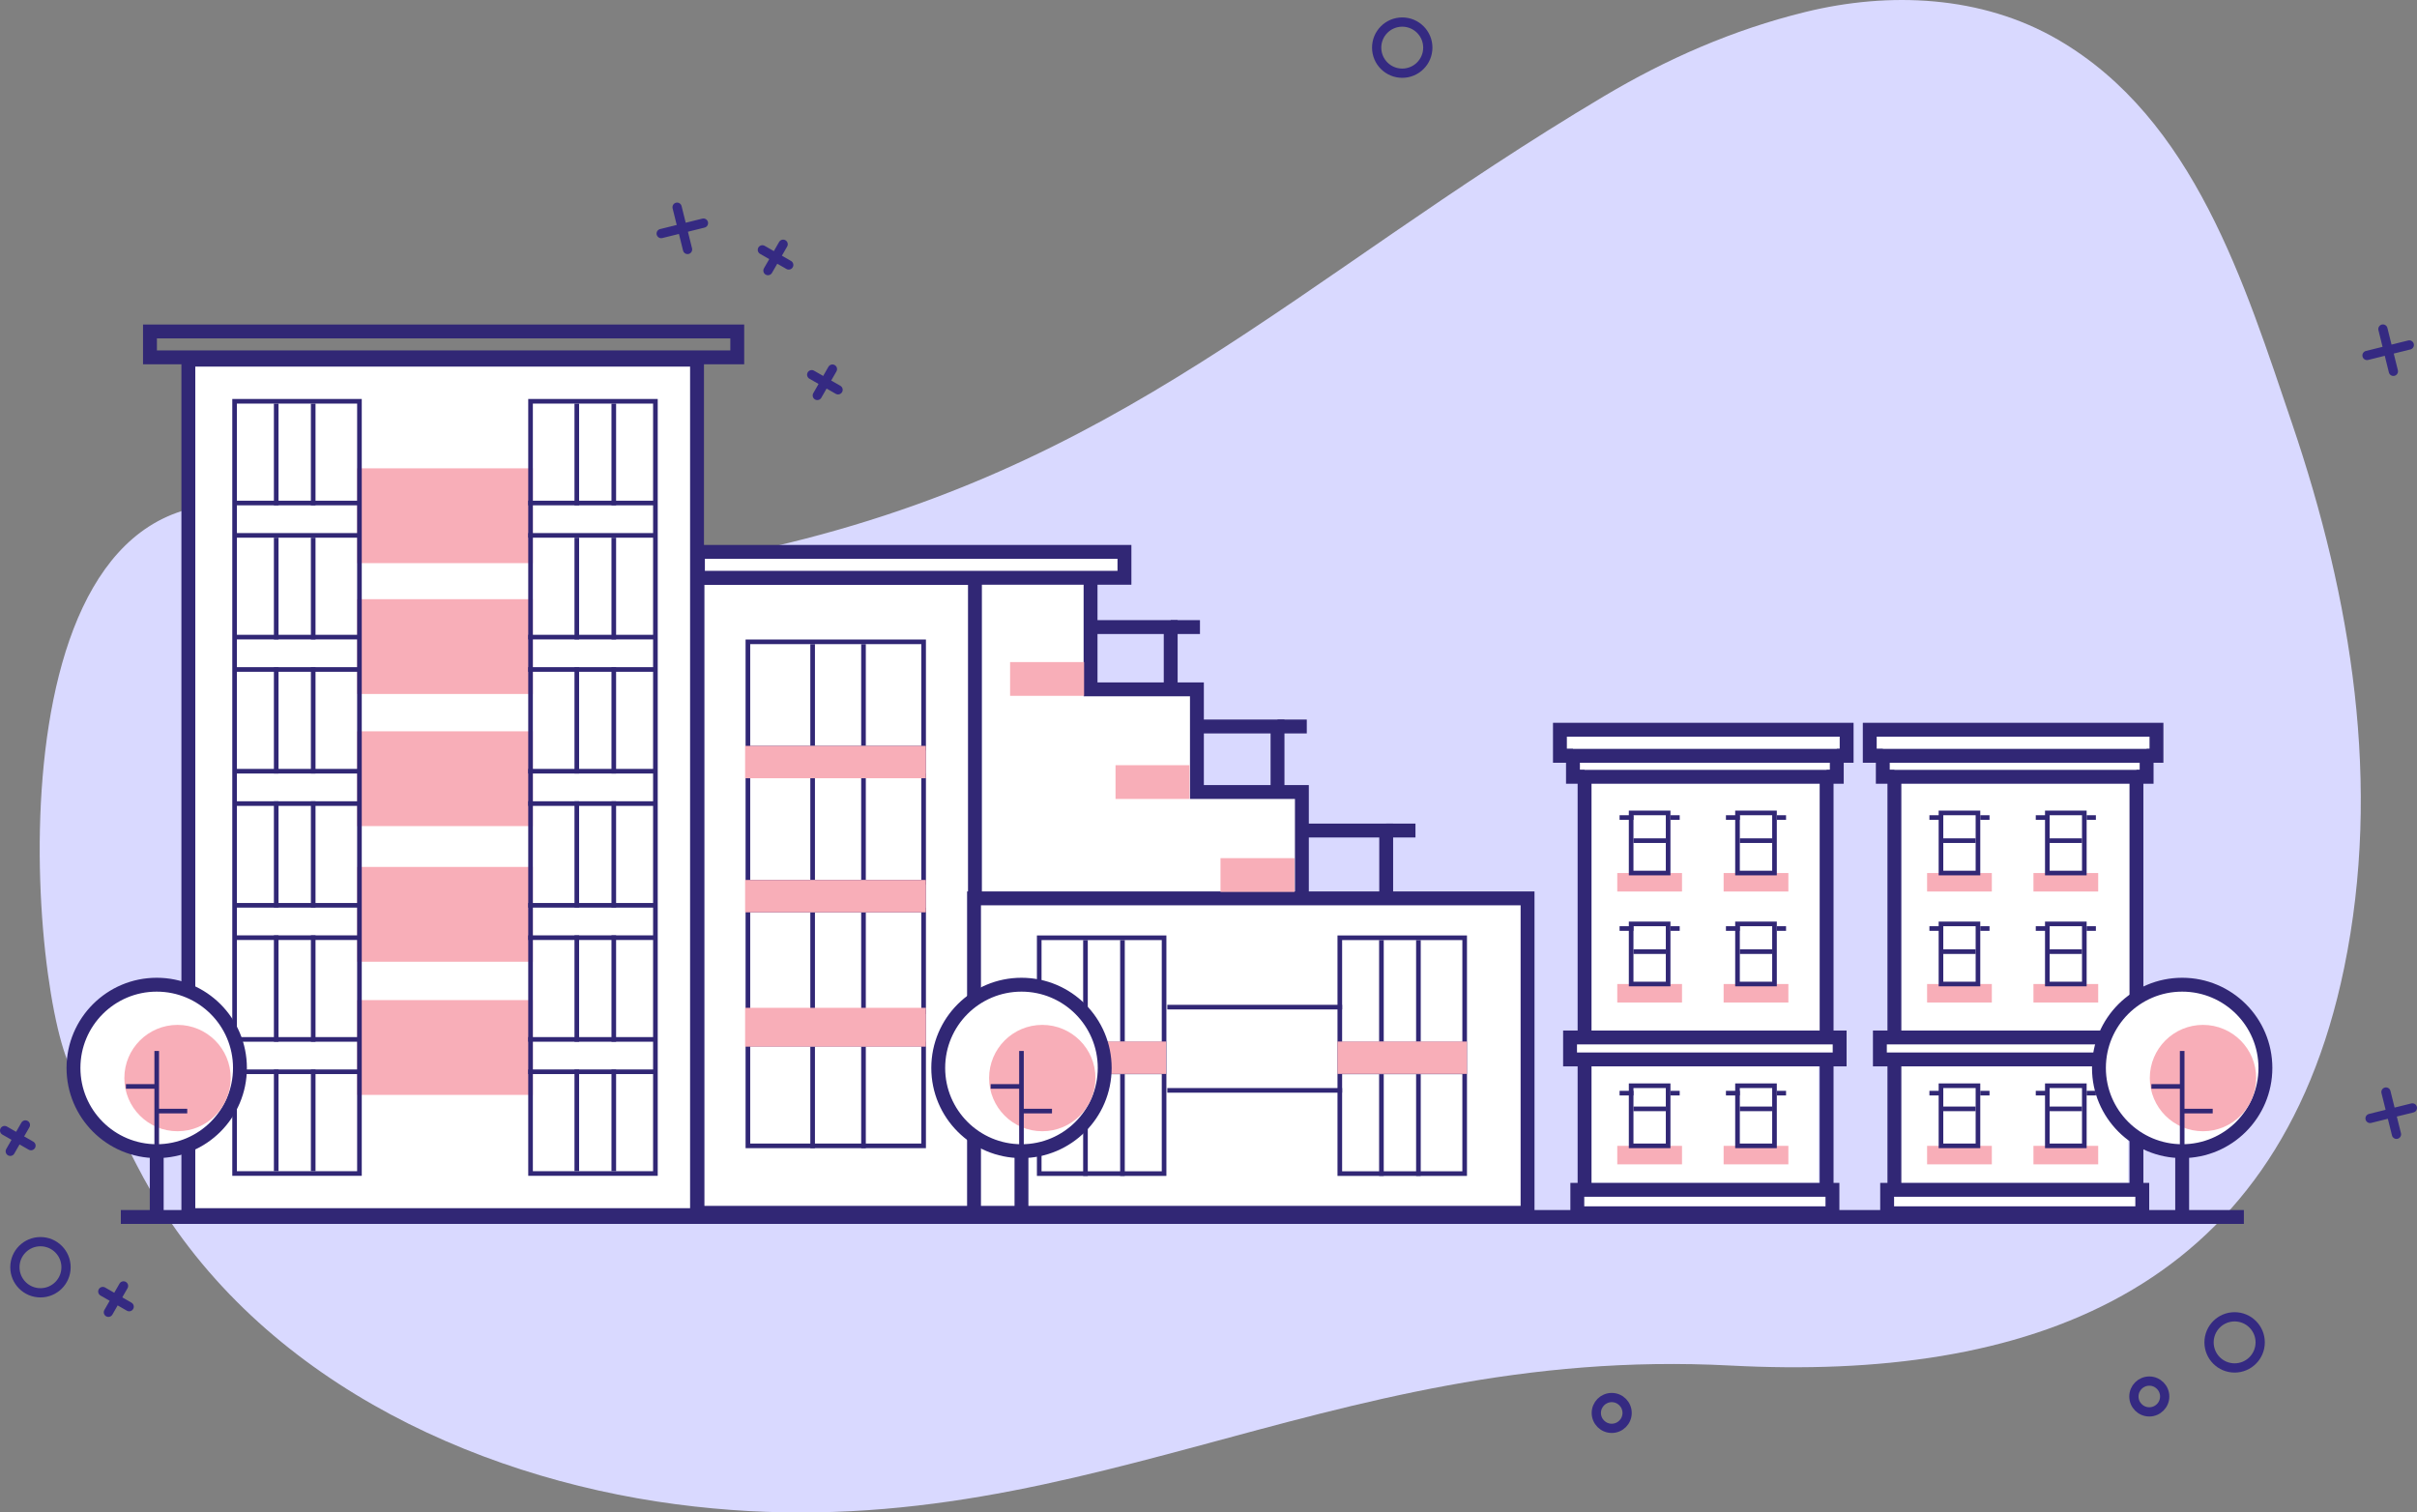 <?xml version="1.0" encoding="UTF-8"?>
<svg id="Layer_2" data-name="Layer 2" xmlns="http://www.w3.org/2000/svg" viewBox="0 0 522.67 327.08">
  <rect x="0" y="0" width="522.67" height="327.08" fill="#808080" stroke="none"/>
  <defs>
    <style>
      .cls-1 {
        fill: #d9d9ff;
      }

      .cls-1, .cls-2, .cls-3 {
        stroke-width: 0px;
      }

      .cls-4, .cls-5, .cls-6, .cls-7 {
        stroke-miterlimit: 10;
      }

      .cls-4, .cls-5, .cls-7 {
        fill: none;
      }

      .cls-4, .cls-6 {
        stroke-width: 3px;
      }

      .cls-4, .cls-6, .cls-7 {
        stroke: #312775;
      }

      .cls-5 {
        stroke: #352a82;
        stroke-linecap: round;
        stroke-width: 2px;
      }

      .cls-2, .cls-6 {
        fill: #fff;
      }

      .cls-3 {
        fill: #f8aeb8;
      }
    </style>
  </defs>
  <g id="home_page" data-name="home page">
    <g>
      <path class="cls-1" d="M346.92,20.77c-66.91,39.77-104.33,80.95-183.59,98.31-37.35,8.18-76.17-9.55-113.55-10.03-55-.71-42.16,116.53-32.99,124.04,6.82,5.58,10.11,14.11,14.32,21.76,23.38,42.44,70.37,64.55,115.11,70.46,85.18,11.23,139.15-34.67,228-30,63.74,3.35,118.09-15.15,132.69-85.97,8.17-39.62,1.63-79.8-11.23-117.67-10.28-30.26-21.19-65.99-50.66-83.1-16.51-9.59-36.49-10.43-54.65-5.97-15.69,3.85-30.02,10.19-43.45,18.17Z"/>
      <line class="cls-4" x1="26.13" y1="263.18" x2="485.23" y2="263.18"/>
      <polygon class="cls-2" points="210.63 194.28 281.53 194.28 281.53 171.28 258.83 171.28 258.83 149.08 235.83 149.08 235.83 125.38 210.83 125.38 210.63 194.28"/>
      <rect class="cls-6" x="40.73" y="77.78" width="110" height="185"/>
      <rect class="cls-6" x="150.83" y="124.98" width="60" height="137.3"/>
      <rect class="cls-3" x="77.23" y="216.28" width="38" height="20.5"/>
      <rect class="cls-3" x="77.23" y="187.48" width="38" height="20.5"/>
      <rect class="cls-3" x="77.23" y="158.15" width="38" height="20.5"/>
      <rect class="cls-3" x="77.23" y="129.58" width="38" height="20.5"/>
      <rect class="cls-3" x="77.23" y="101.28" width="38" height="20.5"/>
      <rect class="cls-6" x="210.63" y="194.28" width="119.7" height="68"/>
      <polyline class="cls-4" points="235.83 125.38 235.83 149.08 258.83 149.08 258.83 171.28 281.53 171.28 281.53 194.58"/>
      <g>
        <rect class="cls-7" x="114.73" y="86.78" width="27" height="167"/>
        <line class="cls-7" x1="124.73" y1="138.28" x2="124.73" y2="116.28"/>
        <line class="cls-7" x1="124.73" y1="196.28" x2="124.73" y2="173.28"/>
        <line class="cls-7" x1="124.73" y1="253.28" x2="124.73" y2="231.28"/>
        <line class="cls-7" x1="124.73" y1="225.28" x2="124.73" y2="202.28"/>
        <line class="cls-7" x1="124.73" y1="167.28" x2="124.73" y2="144.28"/>
        <line class="cls-7" x1="124.73" y1="109.28" x2="124.73" y2="87.28"/>
        <line class="cls-7" x1="132.73" y1="138.28" x2="132.73" y2="116.28"/>
        <line class="cls-7" x1="132.73" y1="196.28" x2="132.73" y2="173.28"/>
        <line class="cls-7" x1="132.73" y1="253.28" x2="132.73" y2="231.28"/>
        <line class="cls-7" x1="132.73" y1="225.28" x2="132.73" y2="202.28"/>
        <line class="cls-7" x1="132.73" y1="167.28" x2="132.73" y2="144.28"/>
        <line class="cls-7" x1="132.73" y1="109.28" x2="132.73" y2="87.28"/>
        <g>
          <line class="cls-7" x1="114.23" y1="108.78" x2="141.83" y2="108.78"/>
          <line class="cls-7" x1="114.23" y1="115.78" x2="141.83" y2="115.78"/>
        </g>
        <g>
          <line class="cls-7" x1="114.23" y1="137.78" x2="141.83" y2="137.78"/>
          <line class="cls-7" x1="114.23" y1="144.78" x2="141.83" y2="144.78"/>
        </g>
        <g>
          <line class="cls-7" x1="114.23" y1="166.78" x2="141.83" y2="166.78"/>
          <line class="cls-7" x1="114.23" y1="173.78" x2="141.83" y2="173.78"/>
        </g>
        <g>
          <line class="cls-7" x1="114.23" y1="195.78" x2="141.83" y2="195.78"/>
          <line class="cls-7" x1="114.23" y1="202.78" x2="141.83" y2="202.78"/>
        </g>
        <g>
          <line class="cls-7" x1="114.23" y1="224.78" x2="141.83" y2="224.78"/>
          <line class="cls-7" x1="114.23" y1="231.78" x2="141.83" y2="231.78"/>
        </g>
      </g>
      <g>
        <rect class="cls-7" x="50.73" y="86.78" width="27" height="167"/>
        <line class="cls-7" x1="59.73" y1="138.28" x2="59.73" y2="116.28"/>
        <line class="cls-7" x1="59.73" y1="196.28" x2="59.73" y2="173.28"/>
        <line class="cls-7" x1="59.73" y1="253.28" x2="59.73" y2="231.28"/>
        <line class="cls-7" x1="59.73" y1="225.28" x2="59.73" y2="202.28"/>
        <line class="cls-7" x1="59.73" y1="167.28" x2="59.73" y2="144.28"/>
        <line class="cls-7" x1="59.73" y1="109.28" x2="59.73" y2="87.28"/>
        <line class="cls-7" x1="67.73" y1="138.28" x2="67.73" y2="116.28"/>
        <line class="cls-7" x1="67.73" y1="196.28" x2="67.73" y2="173.28"/>
        <line class="cls-7" x1="67.73" y1="253.28" x2="67.73" y2="231.28"/>
        <line class="cls-7" x1="67.73" y1="225.28" x2="67.73" y2="202.28"/>
        <line class="cls-7" x1="67.73" y1="167.28" x2="67.73" y2="144.28"/>
        <line class="cls-7" x1="67.73" y1="109.28" x2="67.73" y2="87.28"/>
        <g>
          <line class="cls-7" x1="50.73" y1="108.78" x2="78.13" y2="108.78"/>
          <line class="cls-7" x1="50.73" y1="115.78" x2="78.13" y2="115.78"/>
        </g>
        <g>
          <line class="cls-7" x1="50.73" y1="137.78" x2="78.13" y2="137.78"/>
          <line class="cls-7" x1="50.73" y1="144.78" x2="78.13" y2="144.78"/>
        </g>
        <g>
          <line class="cls-7" x1="50.73" y1="166.78" x2="78.13" y2="166.78"/>
          <line class="cls-7" x1="50.73" y1="173.78" x2="78.13" y2="173.78"/>
        </g>
        <g>
          <line class="cls-7" x1="50.73" y1="195.78" x2="78.13" y2="195.78"/>
          <line class="cls-7" x1="50.73" y1="202.78" x2="78.13" y2="202.78"/>
        </g>
        <g>
          <line class="cls-7" x1="50.73" y1="224.78" x2="78.13" y2="224.78"/>
          <line class="cls-7" x1="50.73" y1="231.78" x2="78.13" y2="231.78"/>
        </g>
      </g>
      <rect class="cls-4" x="32.43" y="71.68" width="127" height="5.6"/>
      <g>
        <rect class="cls-7" x="161.73" y="138.8" width="38" height="109"/>
        <line class="cls-7" x1="175.73" y1="190.3" x2="175.73" y2="168.3"/>
        <line class="cls-7" x1="175.73" y1="248.3" x2="175.73" y2="226.3"/>
        <line class="cls-7" x1="175.73" y1="219.3" x2="175.73" y2="197.3"/>
        <line class="cls-7" x1="175.73" y1="161.3" x2="175.73" y2="139.3"/>
        <line class="cls-7" x1="186.73" y1="190.3" x2="186.73" y2="168.3"/>
        <line class="cls-7" x1="186.73" y1="248.3" x2="186.73" y2="226.3"/>
        <line class="cls-7" x1="186.73" y1="219.3" x2="186.73" y2="197.3"/>
        <line class="cls-7" x1="186.73" y1="161.3" x2="186.73" y2="139.3"/>
        <g>
          <line class="cls-7" x1="162.03" y1="161.8" x2="200.23" y2="161.8"/>
          <line class="cls-7" x1="162.03" y1="167.8" x2="200.23" y2="167.8"/>
        </g>
        <g>
          <line class="cls-7" x1="162.03" y1="190.8" x2="200.23" y2="190.8"/>
          <line class="cls-7" x1="162.03" y1="196.8" x2="200.23" y2="196.8"/>
        </g>
        <g>
          <line class="cls-7" x1="162.03" y1="218.8" x2="200.23" y2="218.8"/>
          <line class="cls-7" x1="162.03" y1="225.8" x2="200.23" y2="225.8"/>
        </g>
      </g>
      <rect class="cls-6" x="150.93" y="119.35" width="92.23" height="5.6"/>
      <polyline class="cls-4" points="235.16 135.61 253.16 135.61 253.16 149.61"/>
      <line class="cls-4" x1="253.16" y1="135.61" x2="259.49" y2="135.61"/>
      <polyline class="cls-4" points="258.26 157.11 276.26 157.11 276.26 171.11"/>
      <line class="cls-4" x1="276.26" y1="157.11" x2="282.59" y2="157.11"/>
      <polyline class="cls-4" points="281.76 179.61 299.76 179.61 299.76 193.61"/>
      <line class="cls-4" x1="299.76" y1="179.61" x2="306.09" y2="179.61"/>
      <polyline class="cls-3" points="234.43 150.48 218.43 150.48 218.43 143.18 234.43 143.18"/>
      <polyline class="cls-3" points="257.23 172.78 241.23 172.78 241.23 165.48 257.23 165.48"/>
      <polyline class="cls-3" points="279.93 192.88 263.93 192.88 263.93 185.58 279.93 185.58"/>
      <g>
        <rect class="cls-7" x="289.73" y="202.8" width="27" height="51"/>
        <line class="cls-7" x1="298.73" y1="254.3" x2="298.73" y2="232.3"/>
        <line class="cls-7" x1="298.73" y1="225.3" x2="298.73" y2="203.3"/>
        <line class="cls-7" x1="306.73" y1="254.3" x2="306.73" y2="232.3"/>
        <line class="cls-7" x1="306.73" y1="225.3" x2="306.73" y2="203.3"/>
        <g>
          <line class="cls-7" x1="289.63" y1="225.8" x2="316.83" y2="225.8"/>
          <line class="cls-7" x1="289.63" y1="231.8" x2="316.83" y2="231.8"/>
        </g>
        <rect class="cls-7" x="224.73" y="202.8" width="27" height="51"/>
        <line class="cls-7" x1="234.73" y1="254.3" x2="234.73" y2="232.3"/>
        <line class="cls-7" x1="234.73" y1="225.3" x2="234.73" y2="203.3"/>
        <line class="cls-7" x1="242.73" y1="254.3" x2="242.73" y2="232.3"/>
        <line class="cls-7" x1="242.73" y1="225.3" x2="242.73" y2="203.3"/>
        <g>
          <line class="cls-7" x1="224.23" y1="225.8" x2="251.43" y2="225.8"/>
          <line class="cls-7" x1="224.23" y1="231.8" x2="251.43" y2="231.8"/>
        </g>
        <g>
          <line class="cls-7" x1="252.43" y1="217.8" x2="290.23" y2="217.8"/>
          <line class="cls-7" x1="252.43" y1="235.8" x2="290.23" y2="235.8"/>
        </g>
      </g>
      <g>
        <rect class="cls-2" x="343.98" y="230.3" width="49.25" height="25.5"/>
        <line class="cls-4" x1="342.66" y1="256.05" x2="342.66" y2="229.11"/>
        <line class="cls-4" x1="395" y1="229.11" x2="395" y2="256.05"/>
        <polyline class="cls-6" points="340.15 163.45 337.33 163.45 337.33 157.81 399.33 157.81 399.33 163.45 397.2 163.45"/>
        <polyline class="cls-6" points="342.66 167.99 340.15 167.99 340.15 163.45 397.2 163.45 397.2 167.99 395 167.99"/>
        <polyline class="cls-6" points="342.66 225.66 342.66 167.99 395 167.99 395 225.66"/>
        <rect class="cls-6" x="339.52" y="224.36" width="58.3" height="4.75"/>
        <rect class="cls-6" x="341.09" y="257.31" width="55.17" height="5.07"/>
        <g>
          <polyline class="cls-3" points="353.23 188.8 349.73 188.8 349.73 192.8 363.73 192.8 363.73 188.8 361.23 188.8"/>
          <rect class="cls-7" x="352.73" y="175.8" width="8" height="13"/>
          <line class="cls-7" x1="350.23" y1="176.8" x2="353.23" y2="176.8"/>
          <line class="cls-7" x1="361.23" y1="176.8" x2="363.23" y2="176.8"/>
          <line class="cls-7" x1="353.23" y1="181.8" x2="360.23" y2="181.8"/>
        </g>
        <g>
          <polyline class="cls-3" points="376.23 188.8 372.73 188.8 372.73 192.8 386.73 192.8 386.73 188.8 384.23 188.8"/>
          <rect class="cls-7" x="375.73" y="175.8" width="8" height="13"/>
          <line class="cls-7" x1="373.23" y1="176.8" x2="376.23" y2="176.8"/>
          <line class="cls-7" x1="384.23" y1="176.8" x2="386.23" y2="176.8"/>
          <line class="cls-7" x1="376.23" y1="181.8" x2="383.23" y2="181.8"/>
        </g>
        <g>
          <polyline class="cls-3" points="353.23 212.8 349.73 212.8 349.73 216.8 363.73 216.8 363.73 212.8 361.23 212.8"/>
          <rect class="cls-7" x="352.73" y="199.8" width="8" height="13"/>
          <line class="cls-7" x1="350.23" y1="200.8" x2="353.23" y2="200.8"/>
          <line class="cls-7" x1="361.23" y1="200.8" x2="363.23" y2="200.8"/>
          <line class="cls-7" x1="353.23" y1="205.8" x2="360.23" y2="205.8"/>
        </g>
        <g>
          <polyline class="cls-3" points="376.23 212.8 372.73 212.8 372.73 216.8 386.73 216.8 386.73 212.8 384.23 212.8"/>
          <rect class="cls-7" x="375.73" y="199.8" width="8" height="13"/>
          <line class="cls-7" x1="373.23" y1="200.8" x2="376.23" y2="200.8"/>
          <line class="cls-7" x1="384.23" y1="200.8" x2="386.23" y2="200.8"/>
          <line class="cls-7" x1="376.23" y1="205.8" x2="383.23" y2="205.8"/>
        </g>
        <g>
          <polyline class="cls-3" points="353.23 247.8 349.73 247.8 349.73 251.8 363.73 251.8 363.73 247.8 361.23 247.8"/>
          <rect class="cls-7" x="352.73" y="234.8" width="8" height="13"/>
          <line class="cls-7" x1="350.23" y1="236.4" x2="353.23" y2="236.4"/>
          <line class="cls-7" x1="361.23" y1="236.4" x2="363.23" y2="236.4"/>
          <line class="cls-7" x1="353.23" y1="239.8" x2="360.23" y2="239.8"/>
        </g>
        <g>
          <polyline class="cls-3" points="376.23 247.8 372.73 247.8 372.73 251.8 386.73 251.8 386.73 247.8 384.23 247.8"/>
          <rect class="cls-7" x="375.73" y="234.8" width="8" height="13"/>
          <line class="cls-7" x1="373.23" y1="236.4" x2="376.23" y2="236.4"/>
          <line class="cls-7" x1="384.23" y1="236.4" x2="386.23" y2="236.4"/>
          <line class="cls-7" x1="376.23" y1="239.8" x2="383.23" y2="239.8"/>
        </g>
      </g>
      <g>
        <rect class="cls-2" x="410.98" y="230.3" width="49.25" height="25.5"/>
        <line class="cls-4" x1="409.66" y1="256.05" x2="409.66" y2="229.11"/>
        <line class="cls-4" x1="462" y1="229.11" x2="462" y2="256.05"/>
        <polyline class="cls-6" points="407.15 163.45 404.33 163.45 404.33 157.81 466.33 157.81 466.33 163.45 464.2 163.45"/>
        <polyline class="cls-6" points="409.66 167.99 407.15 167.99 407.15 163.45 464.2 163.45 464.2 167.99 462 167.99"/>
        <polyline class="cls-6" points="409.66 225.66 409.66 167.99 462 167.99 462 225.66"/>
        <rect class="cls-6" x="406.52" y="224.36" width="58.3" height="4.75"/>
        <rect class="cls-6" x="408.09" y="257.31" width="55.17" height="5.07"/>
        <g>
          <polyline class="cls-3" points="420.23 188.8 416.73 188.8 416.73 192.8 430.73 192.8 430.73 188.8 428.23 188.8"/>
          <rect class="cls-7" x="419.73" y="175.8" width="8" height="13"/>
          <line class="cls-7" x1="417.23" y1="176.8" x2="420.23" y2="176.8"/>
          <line class="cls-7" x1="428.23" y1="176.8" x2="430.23" y2="176.8"/>
          <line class="cls-7" x1="420.23" y1="181.8" x2="427.23" y2="181.8"/>
        </g>
        <g>
          <polyline class="cls-3" points="443.23 188.8 439.73 188.8 439.73 192.8 453.73 192.8 453.73 188.8 451.23 188.8"/>
          <rect class="cls-7" x="442.73" y="175.8" width="8" height="13"/>
          <line class="cls-7" x1="440.23" y1="176.8" x2="443.23" y2="176.8"/>
          <line class="cls-7" x1="451.23" y1="176.8" x2="453.23" y2="176.8"/>
          <line class="cls-7" x1="443.23" y1="181.8" x2="450.23" y2="181.8"/>
        </g>
        <g>
          <polyline class="cls-3" points="420.23 212.8 416.73 212.8 416.73 216.8 430.73 216.8 430.73 212.8 428.23 212.8"/>
          <rect class="cls-7" x="419.73" y="199.8" width="8" height="13"/>
          <line class="cls-7" x1="417.23" y1="200.8" x2="420.23" y2="200.8"/>
          <line class="cls-7" x1="428.23" y1="200.8" x2="430.23" y2="200.8"/>
          <line class="cls-7" x1="420.23" y1="205.8" x2="427.23" y2="205.8"/>
        </g>
        <g>
          <polyline class="cls-3" points="443.23 212.8 439.73 212.8 439.73 216.8 453.73 216.8 453.73 212.8 451.23 212.8"/>
          <rect class="cls-7" x="442.73" y="199.8" width="8" height="13"/>
          <line class="cls-7" x1="440.23" y1="200.8" x2="443.23" y2="200.8"/>
          <line class="cls-7" x1="451.23" y1="200.8" x2="453.23" y2="200.8"/>
          <line class="cls-7" x1="443.23" y1="205.8" x2="450.23" y2="205.8"/>
        </g>
        <g>
          <polyline class="cls-3" points="420.23 247.8 416.73 247.8 416.73 251.8 430.73 251.8 430.73 247.8 428.23 247.8"/>
          <rect class="cls-7" x="419.73" y="234.8" width="8" height="13"/>
          <line class="cls-7" x1="417.23" y1="236.4" x2="420.23" y2="236.4"/>
          <line class="cls-7" x1="428.23" y1="236.4" x2="430.23" y2="236.4"/>
          <line class="cls-7" x1="420.23" y1="239.8" x2="427.23" y2="239.8"/>
        </g>
        <g>
          <polyline class="cls-3" points="443.23 247.8 439.73 247.8 439.73 251.8 453.73 251.8 453.73 247.8 451.23 247.8"/>
          <rect class="cls-7" x="442.73" y="234.8" width="8" height="13"/>
          <line class="cls-7" x1="440.23" y1="236.4" x2="443.23" y2="236.4"/>
          <line class="cls-7" x1="451.23" y1="236.4" x2="453.23" y2="236.4"/>
          <line class="cls-7" x1="443.23" y1="239.8" x2="450.23" y2="239.8"/>
        </g>
      </g>
      <polyline class="cls-3" points="239.48 225.24 252.18 225.24 252.18 232.24 239.73 232.24"/>
      <polyline class="cls-3" points="289.23 225.24 317.23 225.24 317.23 232.24 289.23 232.24"/>
      <g>
        <circle class="cls-6" cx="33.89" cy="230.95" r="18"/>
        <circle class="cls-3" cx="38.39" cy="233.14" r="11.5"/>
        <line class="cls-4" x1="33.89" y1="248.95" x2="33.89" y2="261.95"/>
        <line class="cls-7" x1="33.89" y1="248.95" x2="33.89" y2="227.28"/>
        <line class="cls-7" x1="33.83" y1="240.28" x2="40.49" y2="240.28"/>
        <line class="cls-7" x1="33.89" y1="234.95" x2="27.23" y2="234.95"/>
      </g>
      <g>
        <circle class="cls-6" cx="220.89" cy="230.95" r="18"/>
        <circle class="cls-3" cx="225.39" cy="233.14" r="11.5"/>
        <line class="cls-4" x1="220.89" y1="248.95" x2="220.89" y2="261.95"/>
        <line class="cls-7" x1="220.89" y1="248.95" x2="220.89" y2="227.28"/>
        <line class="cls-7" x1="220.83" y1="240.28" x2="227.49" y2="240.28"/>
        <line class="cls-7" x1="220.89" y1="234.95" x2="214.23" y2="234.95"/>
      </g>
      <g>
        <circle class="cls-6" cx="471.89" cy="230.95" r="18"/>
        <circle class="cls-3" cx="476.39" cy="233.14" r="11.5"/>
        <line class="cls-4" x1="471.89" y1="248.95" x2="471.89" y2="261.95"/>
        <line class="cls-7" x1="471.89" y1="248.95" x2="471.89" y2="227.28"/>
        <line class="cls-7" x1="471.83" y1="240.28" x2="478.49" y2="240.28"/>
        <line class="cls-7" x1="471.89" y1="234.95" x2="465.23" y2="234.95"/>
      </g>
      <rect class="cls-3" x="161.13" y="161.3" width="39.1" height="7"/>
      <rect class="cls-3" x="161.13" y="190.3" width="39.1" height="7"/>
      <rect class="cls-3" x="161.13" y="217.95" width="39.1" height="8.4"/>
      <g>
        <line class="cls-5" x1="142.98" y1="50.51" x2="152.12" y2="48.25"/>
        <line class="cls-5" x1="148.68" y1="53.95" x2="146.42" y2="44.81"/>
      </g>
      <g>
        <line class="cls-5" x1="166.07" y1="58.52" x2="169.35" y2="52.82"/>
        <line class="cls-5" x1="170.56" y1="57.3" x2="164.86" y2="54.03"/>
      </g>
      <circle class="cls-5" cx="464.78" cy="302" r="3.33"/>
      <circle class="cls-5" cx="8.75" cy="274.05" r="5.53"/>
      <g>
        <line class="cls-5" x1="511.86" y1="76.87" x2="521" y2="74.6"/>
        <line class="cls-5" x1="517.56" y1="80.3" x2="515.3" y2="71.16"/>
      </g>
      <g>
        <line class="cls-5" x1="176.74" y1="85.52" x2="180.01" y2="79.82"/>
        <line class="cls-5" x1="181.23" y1="84.3" x2="175.53" y2="81.03"/>
      </g>
      <g>
        <line class="cls-5" x1="23.44" y1="283.79" x2="26.71" y2="278.09"/>
        <line class="cls-5" x1="27.93" y1="282.58" x2="22.23" y2="279.3"/>
      </g>
      <g>
        <line class="cls-5" x1="2.22" y1="248.98" x2="5.49" y2="243.28"/>
        <line class="cls-5" x1="6.7" y1="247.76" x2="1" y2="244.49"/>
      </g>
      <circle class="cls-5" cx="303.23" cy="10.3" r="5.53"/>
      <circle class="cls-5" cx="483.23" cy="290.3" r="5.53"/>
      <circle class="cls-5" cx="348.53" cy="305.56" r="3.33"/>
      <g>
        <line class="cls-5" x1="512.52" y1="241.87" x2="521.67" y2="239.6"/>
        <line class="cls-5" x1="518.23" y1="245.3" x2="515.96" y2="236.16"/>
      </g>
    </g>
  </g>
</svg>